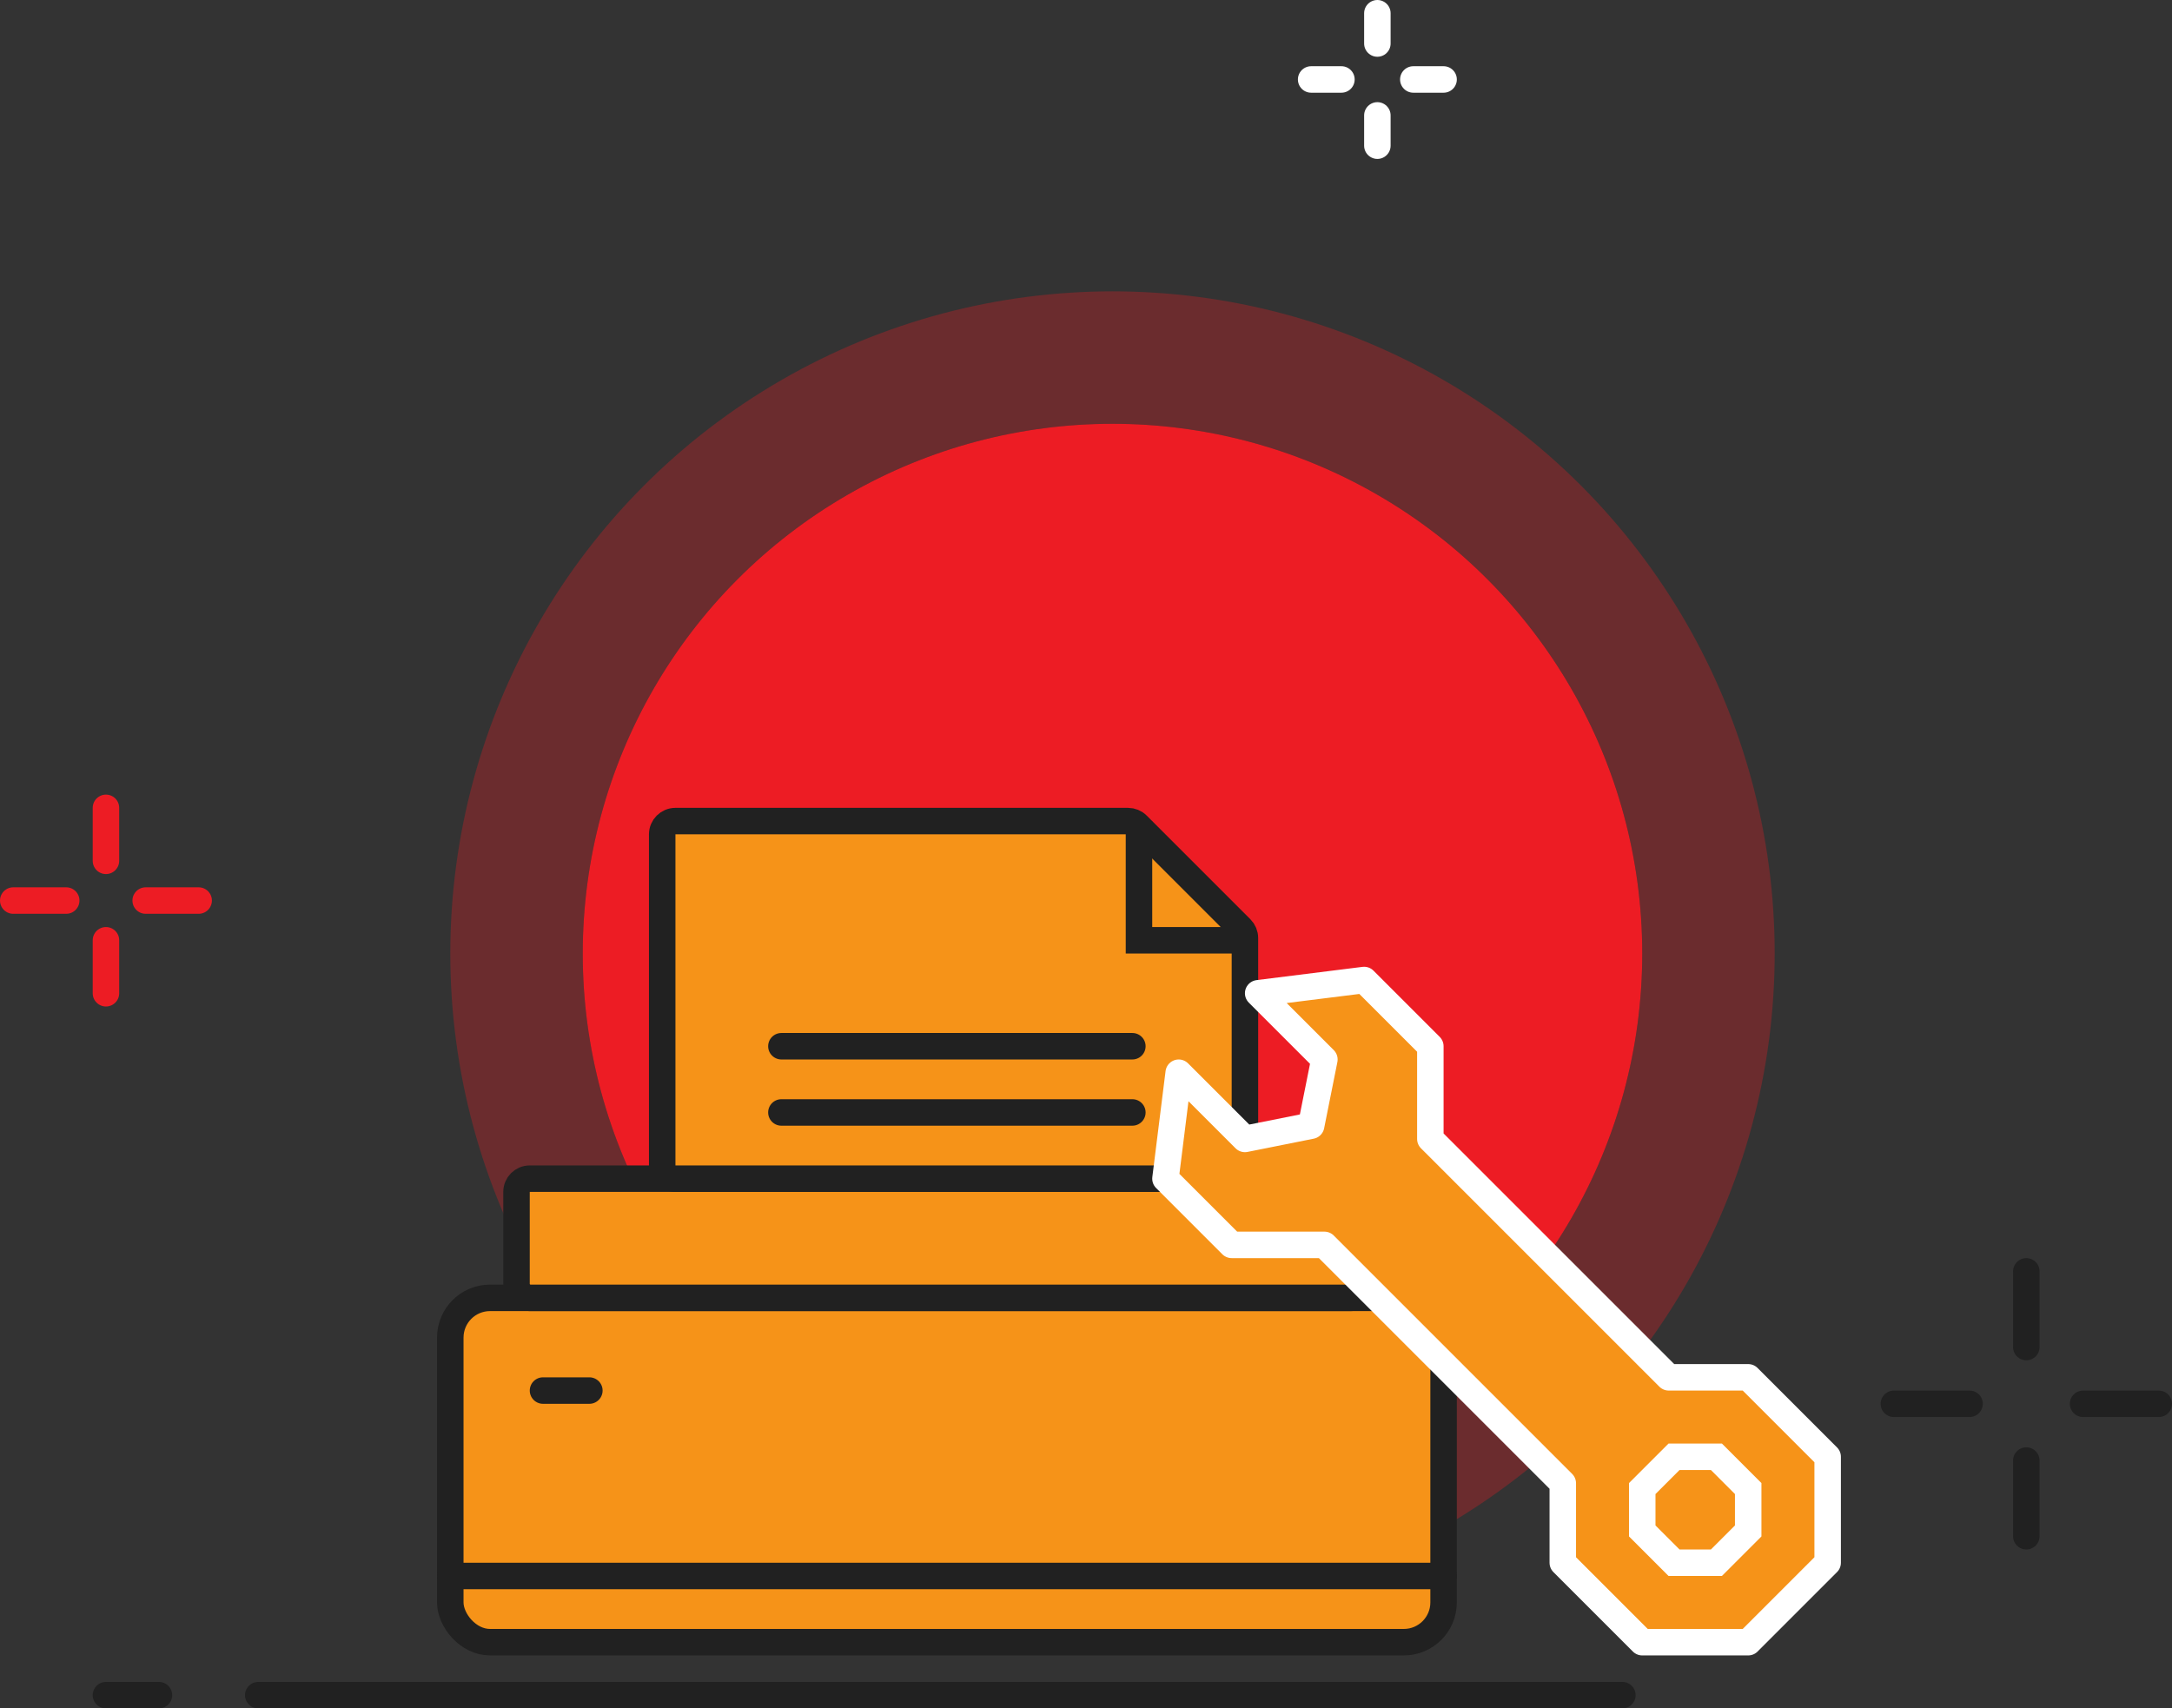 <svg width="164" height="129" viewBox="0 0 164 129" fill="none" xmlns="http://www.w3.org/2000/svg">
<rect x="0" y="0" width="164" height="129" fill="#333333" stroke="none"/>
<circle cx="84" cy="72" r="40" fill="#ED1C24"/>
<circle cx="84" cy="72" r="45" stroke="#ED1C24" stroke-opacity="0.3" stroke-width="10"/>
<path d="M8 61V65" stroke="#ED1C24" stroke-width="2" stroke-linecap="round"/>
<path d="M8 71V75" stroke="#ED1C24" stroke-width="2" stroke-linecap="round"/>
<path d="M11 68L15 68" stroke="#ED1C24" stroke-width="2" stroke-linecap="round"/>
<path d="M1 68L5 68" stroke="#ED1C24" stroke-width="2" stroke-linecap="round"/>
<path d="M104 1V3.286" stroke="white" stroke-width="2" stroke-linecap="round"/>
<path d="M104 8.714V11" stroke="white" stroke-width="2" stroke-linecap="round"/>
<path d="M106.714 6L109 6" stroke="white" stroke-width="2" stroke-linecap="round"/>
<path d="M99 6L101.286 6" stroke="white" stroke-width="2" stroke-linecap="round"/>
<path d="M153 96V101.714" stroke="#212121" stroke-width="2" stroke-linecap="round"/>
<path d="M153 110.286V116" stroke="#212121" stroke-width="2" stroke-linecap="round"/>
<path d="M157.286 106L163 106" stroke="#212121" stroke-width="2" stroke-linecap="round"/>
<path d="M143 106L148.714 106" stroke="#212121" stroke-width="2" stroke-linecap="round"/>
<rect x="34" y="98" width="75" height="26" rx="3" fill="#F69318" stroke="#212121" stroke-width="2"/>
<rect x="39" y="89" width="64" height="9" rx="1" fill="#F69318" stroke="#212121" stroke-width="2"/>
<path d="M50 63C50 62.448 50.448 62 51 62H85.172C85.437 62 85.691 62.105 85.879 62.293L93.707 70.121C93.895 70.309 94 70.563 94 70.828V88C94 88.552 93.552 89 93 89H51C50.448 89 50 88.552 50 88V63Z" fill="#F69318" stroke="#212121" stroke-width="2"/>
<path d="M86 62V71H94" stroke="#212121" stroke-width="2"/>
<path d="M34 119H109" stroke="#212121" stroke-width="2" stroke-linecap="round"/>
<path d="M59 79H85.5" stroke="#212121" stroke-width="2" stroke-linecap="round"/>
<path d="M59 84H85.5" stroke="#212121" stroke-width="2" stroke-linecap="round"/>
<path d="M41 105H44.5" stroke="#212121" stroke-width="2" stroke-linecap="round"/>
<path d="M19.5 128H122.5" stroke="#212121" stroke-width="2" stroke-linecap="round"/>
<path d="M8 128H12" stroke="#212121" stroke-width="2" stroke-linecap="round"/>
<path d="M100 80L95 75L103 74L108 79V86L126 104H132L138 110V118L132 124H124L118 118V112L100 94H93L88 89L89 81L94 86L99 85L100 80Z" fill="#F69318" stroke="white" stroke-width="2" stroke-linejoin="round"/>
<path d="M132 115.6L129.6 118H126.4L124 115.6V112.4L126.4 110H129.6L132 112.4V115.6Z" fill="#F69318" stroke="white" stroke-width="2"/>
</svg>

